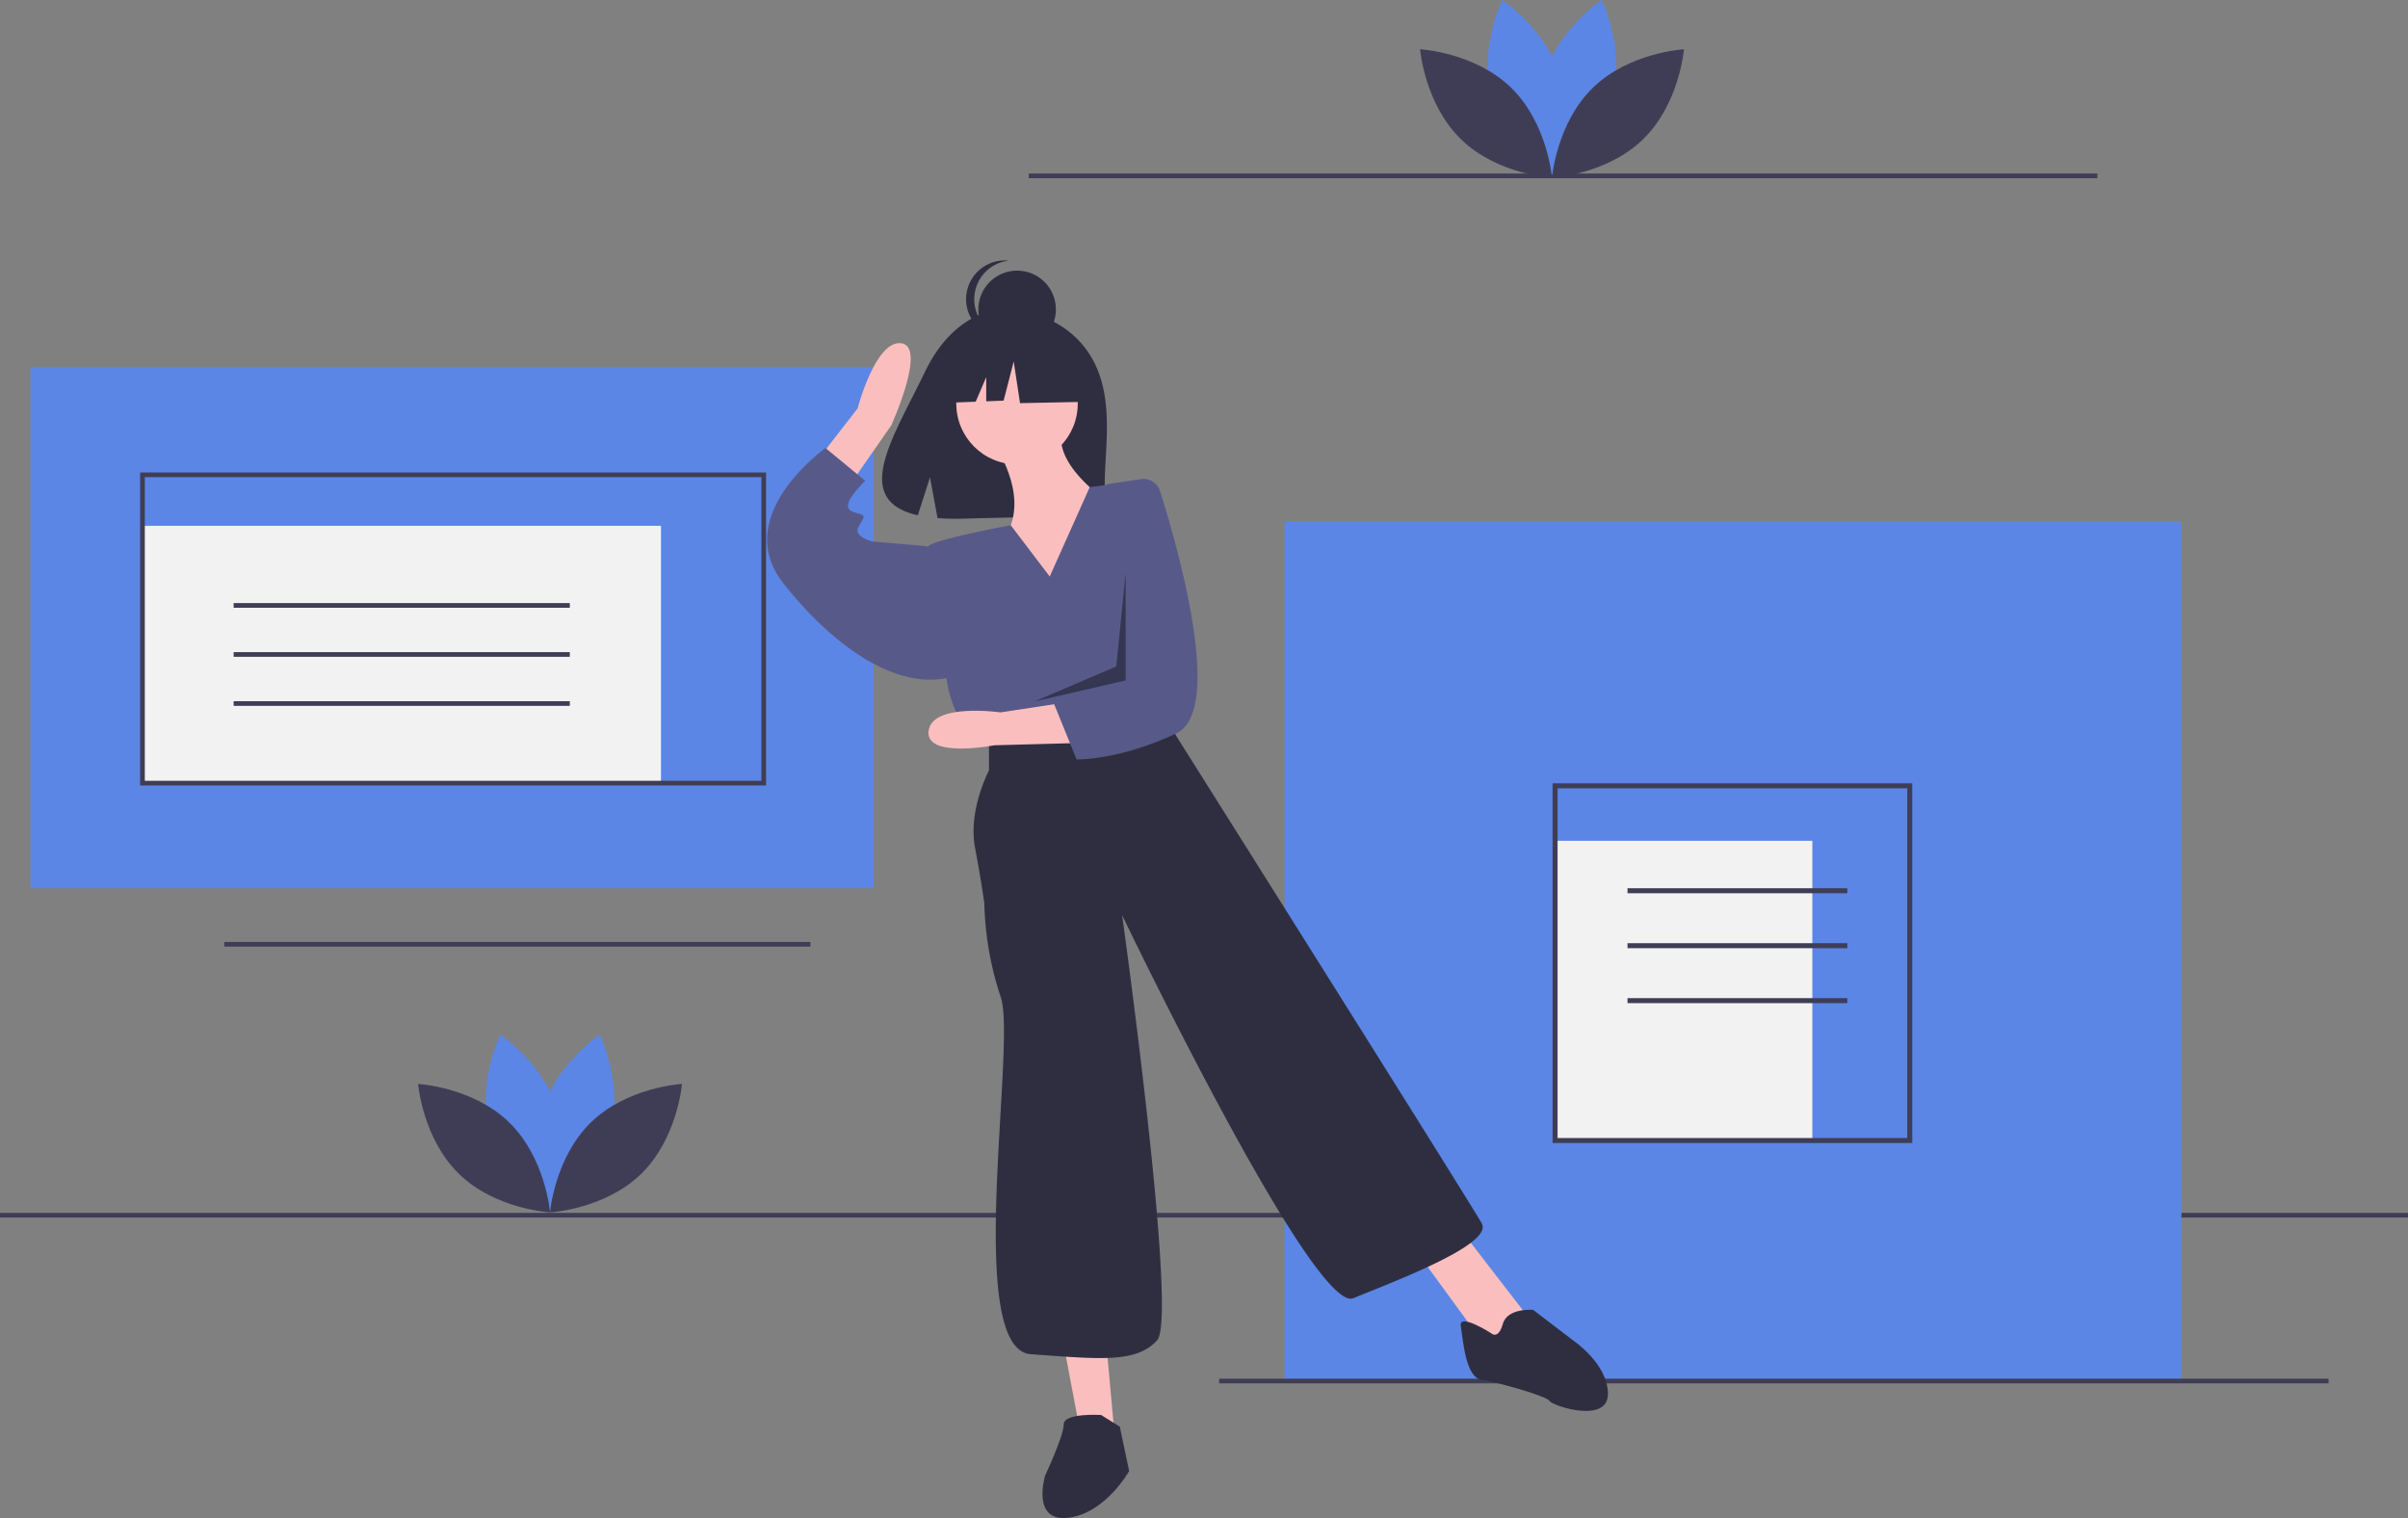 <svg id="a52ce8ac-7708-4c6b-8f08-fc4d288bf8bf" data-name="Layer 1" xmlns="http://www.w3.org/2000/svg" width="1031" height="649.973" viewBox="0 0 1031 649.973"><rect x="0" y="0" width="1031" height="649.973" fill="#808080" stroke="none"/><title>static_page</title><rect y="519.299" width="1031" height="2" fill="#3f3d56"/><rect x="550" y="223.299" width="384" height="368" fill="#5b86e5"/><rect x="522" y="590.299" width="475" height="2" fill="#3f3d56"/><rect x="665.817" y="359.988" width="110.153" height="128.333" fill="#f2f2f2"/><path d="M903.247,614.405h-154v-154h154Zm-151.861-2.139H901.109V462.543H751.386Z" transform="translate(-84.5 -125.013)" fill="#3f3d56"/><rect x="696.831" y="380.308" width="94.111" height="2.139" fill="#3f3d56"/><rect x="696.831" y="403.836" width="94.111" height="2.139" fill="#3f3d56"/><rect x="696.831" y="427.363" width="94.111" height="2.139" fill="#3f3d56"/><rect x="440.454" y="74.299" width="457.546" height="2" fill="#3f3d56"/><rect x="96" y="403.299" width="251" height="2" fill="#3f3d56"/><rect x="13" y="157.299" width="361" height="223" fill="#5b86e5"/><rect x="61" y="225.133" width="222" height="110.165" fill="#f2f2f2"/><path d="M412.5,461.312h-268v-134h268Zm-266-2h264v-130h-264Z" transform="translate(-84.5 -125.013)" fill="#3f3d56"/><rect x="100.031" y="258.216" width="143.938" height="2" fill="#3f3d56"/><rect x="100.031" y="279.216" width="143.938" height="2" fill="#3f3d56"/><rect x="100.031" y="300.216" width="143.938" height="2" fill="#3f3d56"/><path d="M551.745,277.912C540.138,258.3,517.174,257.386,517.174,257.386s-22.376-2.861-36.731,27.008c-13.379,27.841-31.845,54.722-2.973,61.239l5.215-16.232,3.23,17.44a112.967,112.967,0,0,0,12.353.211c30.92-.998,60.366.292,59.418-10.803C556.426,321.5,562.913,296.783,551.745,277.912Z" transform="translate(-84.5 -125.013)" fill="#2f2e41"/><path d="M509.945,314.846s15,21,6,38,21,35,21,35l22-48s-26-17-19-33Z" transform="translate(-84.5 -125.013)" fill="#fbbebe"/><circle cx="435.445" cy="172.832" r="26" fill="#fbbebe"/><path d="M429.966,327.902l21.728-28.034s7.651-29.385,18.731-27.895-4.377,35.24-4.377,35.24l-21.589,31.031Z" transform="translate(-84.5 -125.013)" fill="#fbbebe"/><polygon points="455.445 575.832 462.445 612.832 477.445 616.832 473.445 572.832 455.445 575.832" fill="#fbbebe"/><polygon points="606.445 535.832 633.445 572.832 644.445 577.832 653.445 562.832 626.445 527.832 606.445 535.832" fill="#fbbebe"/><path d="M533.945,371.846l-16.681-21.959s-32.319,5.959-35.319,8.959,8,58,8,58,2,15,11,23l9,6,74-15,2.782-32.926A86.41,86.41,0,0,0,563.945,331.846l0,0-12.876,1.76Z" transform="translate(-84.5 -125.013)" fill="#575a89"/><path d="M485.945,360.846l-5-2-23-2s-8-2-6-6,4-5,0-6-5-2-4-5,7-9,7-9l-17-14s-.92.651-2.407,1.855c-8.44,6.834-35.147,31.489-15.593,56.145,23,29,50,46,72,40Z" transform="translate(-84.5 -125.013)" fill="#575a89"/><path d="M507.945,440.846v14s-9,17-6,33,4,24,4,24a136.533,136.533,0,0,0,7,40c7,20-16,151,13,153s45,4,54-6-15-182-15-182,82,171,99,164,60-23,55-32-131-209-131-209l-4-9Z" transform="translate(-84.5 -125.013)" fill="#2f2e41"/><path d="M555.945,730.846s-16-1-16,4-8,22-8,22-6,20,10,18,26-20,26-20l-4-19Z" transform="translate(-84.5 -125.013)" fill="#2f2e41"/><path d="M722.945,695.846s-14-9-13-3,2,22,9,23,28,7,29,9,25,10,25-3-15-23-15-23l-17-13s-11-1-13,6S722.945,695.846,722.945,695.846Z" transform="translate(-84.5 -125.013)" fill="#2f2e41"/><circle cx="435.485" cy="132.472" r="16.604" fill="#2f2e41"/><path d="M501.633,253.116a16.604,16.604,0,0,1,14.856-16.51,16.772,16.772,0,0,0-1.748-.093,16.604,16.604,0,1,0,0,33.208,16.772,16.772,0,0,0,1.748-.093A16.604,16.604,0,0,1,501.633,253.116Z" transform="translate(-84.5 -125.013)" fill="#2f2e41"/><polygon points="462.113 151.008 439.426 139.125 408.097 143.986 401.615 172.614 417.751 171.994 422.258 161.476 422.258 171.821 429.703 171.534 434.025 154.789 436.726 172.614 463.193 172.074 462.113 151.008" fill="#2f2e41"/><path d="M545.255,443.163l-34.987.946s-29.854,5.809-28.179-6.241,30.799-7.835,30.799-7.835l31.88-4.863Z" transform="translate(-84.5 -125.013)" fill="#fbbebe"/><path d="M572.937,330.151a7.467,7.467,0,0,1,8.236,5.128c6.849,21.584,27.951,93.813,6.985,103.723-24.694,11.672-42.714,11.158-42.714,11.158l-9.645-23.748,8.781-8.24,9.374-60.275,4.492-25.55Z" transform="translate(-84.5 -125.013)" fill="#575a89"/><polygon points="481.945 245.332 477.945 285.332 442.945 300.332 481.945 291.332 481.945 245.332" opacity="0.4"/><path d="M345.867,610.086c-5.685,21.015-25.158,34.031-25.158,34.031s-10.255-21.057-4.57-42.073,25.158-34.031,25.158-34.031S351.552,589.071,345.867,610.086Z" transform="translate(-84.5 -125.013)" fill="#5b86e5"/><path d="M294.149,610.086c5.685,21.015,25.158,34.031,25.158,34.031s10.255-21.057,4.57-42.073-25.158-34.031-25.158-34.031S288.464,589.071,294.149,610.086Z" transform="translate(-84.5 -125.013)" fill="#5b86e5"/><path d="M302.502,605.57c15.6,15.186,17.505,38.53,17.505,38.53s-23.387-1.277-38.987-16.463S263.515,589.107,263.515,589.107,286.902,590.384,302.502,605.57Z" transform="translate(-84.5 -125.013)" fill="#3f3d56"/><path d="M337.513,605.57c-15.6,15.186-17.505,38.53-17.505,38.53s23.387-1.277,38.987-16.463S376.5,589.107,376.5,589.107,353.113,590.384,337.513,605.57Z" transform="translate(-84.5 -125.013)" fill="#3f3d56"/><path d="M774.867,167.086c-5.685,21.015-25.158,34.031-25.158,34.031s-10.255-21.057-4.57-42.073,25.158-34.031,25.158-34.031S780.552,146.071,774.867,167.086Z" transform="translate(-84.5 -125.013)" fill="#5b86e5"/><path d="M723.149,167.086c5.685,21.015,25.158,34.031,25.158,34.031s10.255-21.057,4.57-42.073-25.158-34.031-25.158-34.031S717.464,146.071,723.149,167.086Z" transform="translate(-84.5 -125.013)" fill="#5b86e5"/><path d="M731.502,162.57c15.6,15.186,17.505,38.53,17.505,38.53s-23.387-1.277-38.987-16.463S692.515,146.107,692.515,146.107,715.902,147.384,731.502,162.57Z" transform="translate(-84.5 -125.013)" fill="#3f3d56"/><path d="M766.513,162.57c-15.6,15.186-17.505,38.53-17.505,38.53s23.387-1.277,38.987-16.463S805.5,146.107,805.5,146.107,782.113,147.384,766.513,162.57Z" transform="translate(-84.5 -125.013)" fill="#3f3d56"/></svg>